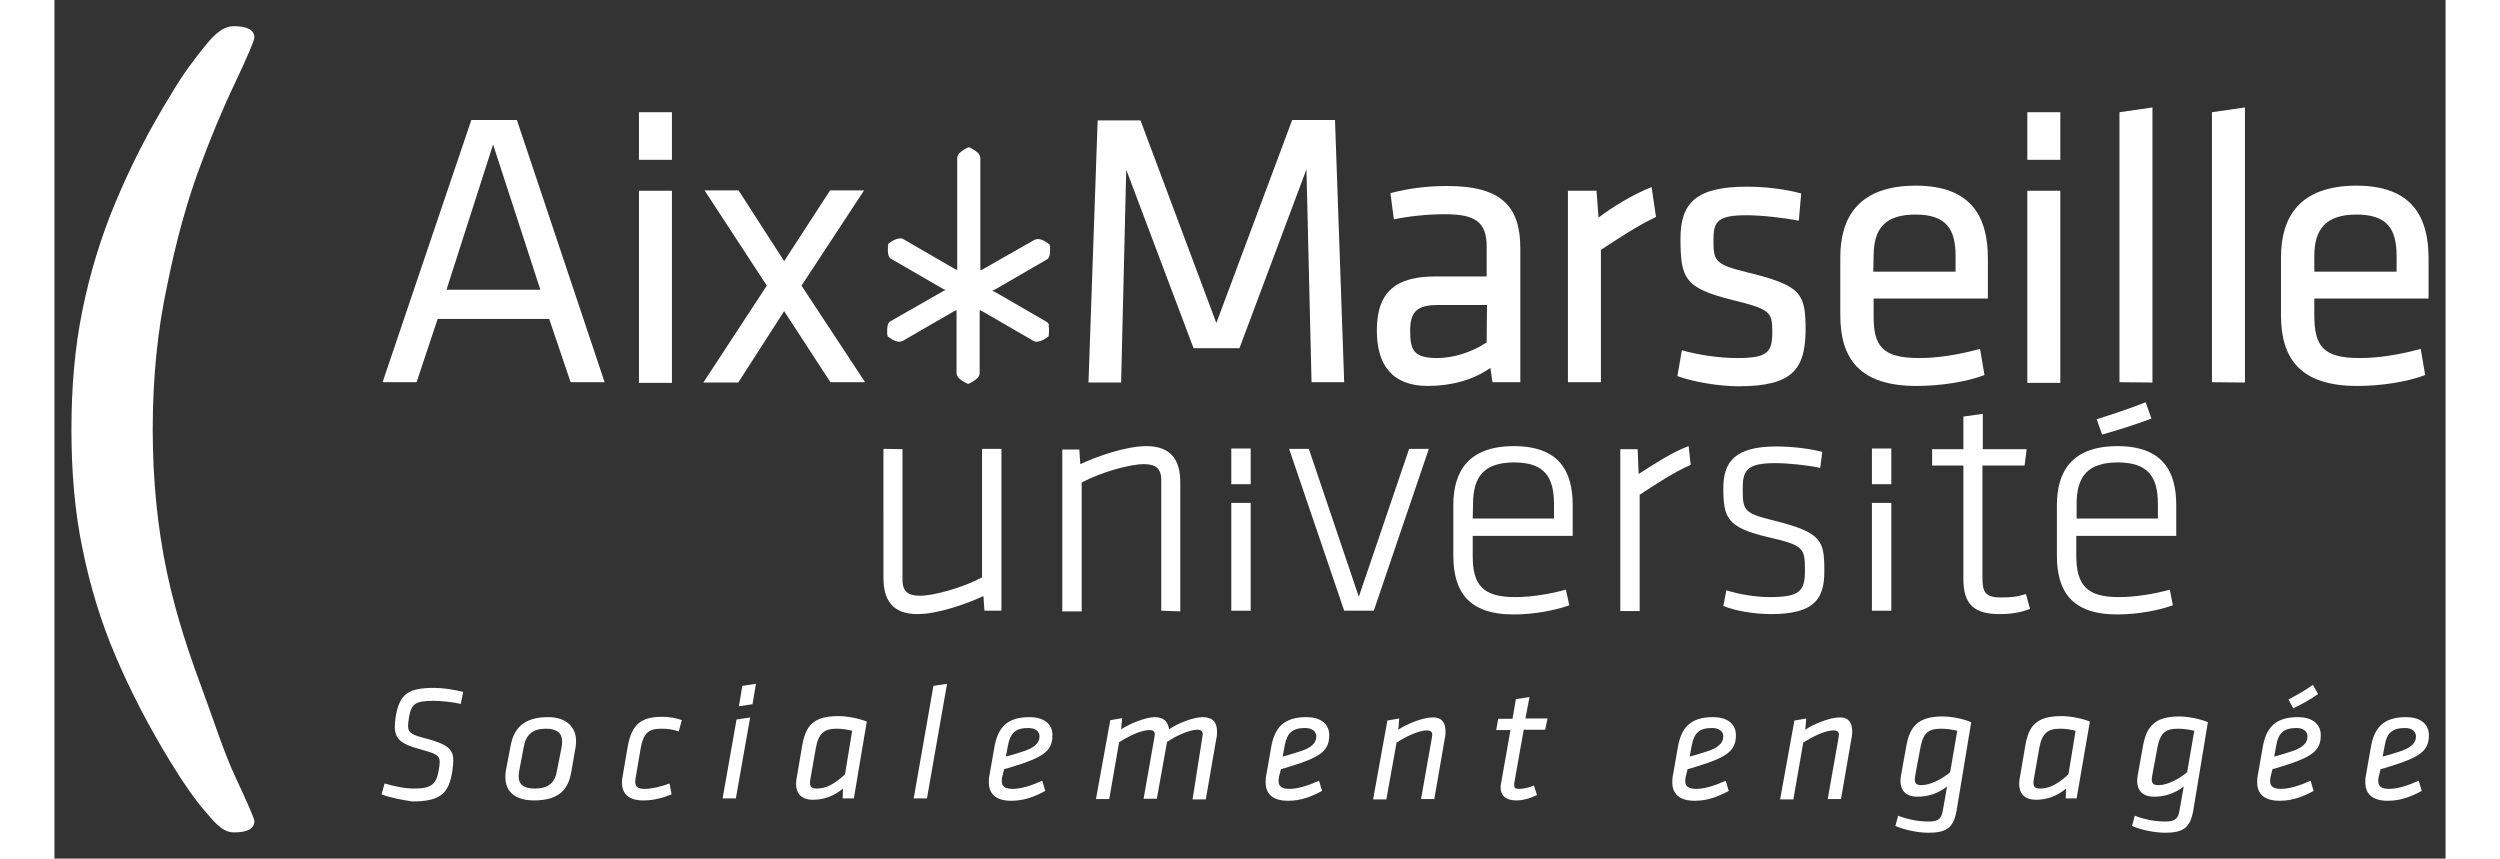 <?xml version="1.0" encoding="utf-8"?>
<!-- Generator: Adobe Illustrator 24.3.0, SVG Export Plug-In . SVG Version: 6.00 Build 0)  -->
<svg version="1.1" id="Logo_AMU_SE" xmlns="http://www.w3.org/2000/svg" xmlns:xlink="http://www.w3.org/1999/xlink" x="0px"
	 y="0px"  width="396" height="136" viewBox="0 0 703.2 252.5" style="enable-background:new 0 0 703.2 252.5;" xml:space="preserve">
<rect x="0" y="0" width="703.2" height="252.5" fill="#333333" stroke="none"/>
<style type="text/css">
	.st0{fill:#fff;}
</style>
<g>
	<g>
		<g>
			<path class="st0" d="M249.4,132.1v38.4c0,3.6,1.8,4.7,5.2,4.7c3.9,0,12.4-2.3,18.2-5.4V132h5.7v47.6h-5l-0.3-4.3
				c-5.1,2.4-13.6,5.3-19.4,5.3c-7.4,0-10-4.2-10-10.7V132L249.4,132.1L249.4,132.1z"/>
			<path class="st0" d="M325.5,179.6v-38.4c0-3.6-1.8-4.7-5.2-4.7c-3.9,0-12.4,2.3-18.2,5.4v37.9h-5.7v-47.6h5l0.3,4.3
				c5.1-2.4,13.6-5.3,19.4-5.3c7.4,0,10,4.2,10,10.7v37.9L325.5,179.6L325.5,179.6z"/>
			<path class="st0" d="M346.1,142.4v-10.5h5.7v10.5H346.1z M346.1,179.6v-31.7h5.7v31.7H346.1z"/>
			<path class="st0" d="M388,179.6h-8.7l-16.2-47.6h5.8l14.7,43.5l14.8-43.5h5.8L388,179.6z"/>
			<path class="st0" d="M429.5,175.6c4.8,0,10.4-0.9,15-2.2l1,4.6c-4.4,1.6-10.6,2.7-16.4,2.7c-13.4,0-17.7-6.9-17.7-17.3v-14.9
				c0-9.8,4.4-17.3,17.8-17.3s17.3,7.5,17.3,17.3v9.1h-29.4v6C417.1,172,420.1,175.6,429.5,175.6z M417.1,152.5H441v-4.3
				c0-8-2.9-12.2-11.7-12.2c-8.9,0-12.1,4.2-12.1,12.2L417.1,152.5L417.1,152.5z"/>
			<path class="st0" d="M481.2,136.7c-5,2.2-10.4,5.8-15,8.8v34.2h-5.7v-47.6h5.1l0.3,7.3c5.1-3.3,10.2-6.6,14.7-8.2L481.2,136.7z"
				/>
			<path class="st0" d="M504.8,180.6c-4.7,0-10.4-0.9-14-2.4l0.9-4.6c4,1.3,9.1,2,12.6,2c8.8,0,10.5-1.6,10.5-7.7
				c0-6.8-0.2-7.5-11.1-10c-11.9-2.8-12.9-5.8-12.9-14.4c0-8,3.8-12.2,15.6-12.2c4.4,0,9.8,0.6,13.5,1.6l-0.6,4.7
				c-3.8-0.8-9.4-1.4-13.3-1.4c-8.3,0-9.5,2.2-9.5,7.4c0,6.6,0.3,7.3,9.2,9.5c14,3.5,14.8,5.8,14.8,14.7
				C520.6,176.2,517.5,180.6,504.8,180.6z"/>
			<path class="st0" d="M534.5,142.4v-10.5h5.7v10.5H534.5z M534.5,179.6v-31.7h5.7v31.7H534.5z"/>
			<path class="st0" d="M581,179.1c-2.8,1-5.4,1.5-8.9,1.5c-7.5,0-10.7-2.8-10.7-10.3v-33.4h-9.2v-4.8h9.2v-9.6l5.7-0.8v10.4H580
				l-0.6,4.8H567v32.8c0,4.2,0.6,6,5.4,6c2.7,0,4.5-0.1,7.4-1L581,179.1z"/>
			<path class="st0" d="M607.1,175.6c4.8,0,10.4-0.9,15-2.2l0.9,4.6c-4.4,1.6-10.6,2.7-16.4,2.7c-13.4,0-17.7-6.9-17.7-17.3v-14.9
				c0-9.8,4.4-17.3,17.8-17.3c13.4,0,17.3,7.5,17.3,17.3v9.1h-29.4v6C594.7,172,597.6,175.6,607.1,175.6z M594.7,152.5h23.9v-4.3
				c0-8-2.9-12.2-11.8-12.2s-12.1,4.2-12.1,12.2V152.5L594.7,152.5z"/>
		</g>
		<path class="st0" d="M600.6,123.3c4.4-1.4,9.6-3.1,14.4-5l1.7,4.8c-4.8,1.8-10.2,3.5-14.5,4.7L600.6,123.3z"/>
	</g>
	<g>
		<g>
			<g>
				<path class="st0" d="M161.8,112.4h-10l-6.3-18.6h-32.8l-6.2,18.6h-10l26.1-77.1h13.4L161.8,112.4z M129,42.5l-13.7,42.7h27.6
					L129,42.5z"/>
				<path class="st0" d="M171.9,47V33h9.7v14H171.9z M171.9,112.4V56.1h9.7v56.5h-9.7V112.4z"/>
				<path class="st0" d="M190.9,112.4L209.5,84L191.2,56h10l13.4,20.8L228.1,56h10L219.7,84l18.7,28.4h-10.2l-13.6-20.9l-13.5,21
					h-10.3L190.9,112.4L190.9,112.4z"/>
			</g>
			<g>
				<path class="st0" d="M315.2,49.9l-1.5,62.6h-9.6l2.7-77.1h12.6L341.7,95l22.3-59.7h12.6l2.7,77.1h-9.6l-1.5-62.6l-19.7,52.6H335
					L315.2,49.9z"/>
				<path class="st0" d="M431.1,112.4h-8.2l-0.6-4.2c-5,3.5-11.4,5.3-18.4,5.3c-10.5,0-15-6.2-15-16.3c0-11.7,5.9-15.9,17.3-15.9h15
					v-8.8c0-7-3.1-9.5-12.2-9.5c-5.4,0-10.7,0.6-15.1,1.5l-1-7.7c5.3-1.4,10.7-2.1,16.7-2.1c16.2,0,21.5,6.2,21.5,18.4V112.4
					L431.1,112.4z M421.3,89.7h-14.4c-6,0-8.2,1.8-8.2,7.5c0,5.8,1,8.1,8,8.1c4.8,0,10.3-1.8,14.5-4.6L421.3,89.7L421.3,89.7z"/>
				<path class="st0" d="M471,63.8c-5.3,2.5-11.4,6.5-16.2,9.7v38.9h-9.7V56.1h8.4l0.6,7.9c4.2-3.2,9.9-6.7,15.6-9L471,63.8z"/>
				<path class="st0" d="M495.3,113.6c-5.8,0-13.4-1.3-18-3l1.3-7.6c4.8,1.4,11.2,2.3,16.2,2.3c8.9,0,10.4-1.6,10.4-7.6
					c0-6-0.5-6.7-11.8-9.5c-14-3.5-15.2-6.3-15.2-18.1c0-10.4,4.6-15.2,19.5-15.2c5.4,0,11.3,0.7,16,2l-0.7,8
					c-4.7-0.9-11-1.6-15.6-1.6c-8.3,0-9.5,2-9.5,7c0,6.2,0.1,7.4,9.6,9.7c16.2,4,17.5,6,17.5,17.3
					C514.8,108.3,511.5,113.6,495.3,113.6z"/>
				<path class="st0" d="M548.4,105.3c5.5,0,11.7-1,17.9-2.7l1.3,7.7c-5.3,2-12.8,3.2-20,3.2c-16.7,0-22.4-8-22.4-20.8v-17
					c0-11.7,5.3-21.1,22.2-21.1c16.7,0,21.2,9.6,21.2,21.4v11.8H535v4.7C534.9,101.7,537.4,105.3,548.4,105.3z M534.9,79.9h24.2
					v-4.6c0-7.9-2.7-12.2-11.8-12.2S535,67.4,535,75.3L534.9,79.9L534.9,79.9z"/>
				<path class="st0" d="M580.2,47V33h9.7v14H580.2z M580.2,112.4V56.1h9.7v56.5h-9.7V112.4z"/>
				<path class="st0" d="M607.3,112.4V33l9.7-1.4v80.9L607.3,112.4L607.3,112.4z"/>
				<path class="st0" d="M634.5,112.4V33l9.7-1.4v80.9L634.5,112.4L634.5,112.4z"/>
				<path class="st0" d="M678,105.3c5.5,0,11.7-1,17.9-2.7l1.3,7.7c-5.3,2-12.8,3.2-20,3.2c-16.7,0-22.4-8-22.4-20.8v-17
					c0-11.7,5.3-21.1,22.2-21.1c16.7,0,21.2,9.6,21.2,21.4v11.8h-33.6v4.7C664.6,101.7,667,105.3,678,105.3z M664.6,79.9h24.2v-4.6
					c0-7.9-2.7-12.2-11.8-12.2c-9.1,0-12.4,4.4-12.4,12.2L664.6,79.9L664.6,79.9z"/>
			</g>
		</g>
		<path class="st0" d="M291.7,94.6l-15.2-8.8c0,0-0.2-0.1-0.7-0.3c0.2-0.1,0.5-0.2,0.7-0.3l15.2-8.8c0.7-0.3,0.9-1,1-1.5
			c0.1-0.6,0.1-1,0.1-1.5c0-0.7,0-1.2-0.1-1.2v-0.3l-0.3-0.2c-0.1,0-1.6-1.4-3.2-1.4c-0.3,0-0.6,0.1-0.9,0.2L273,79.2
			c-0.2,0.1-0.5,0.2-0.7,0.3c0-0.2,0-0.6,0-0.8V46.5c-0.1-1.3-1-1.8-1.7-2.3c-0.7-0.5-1.4-0.8-1.4-0.8l-0.3-0.1l-0.3,0.1
			c0,0-0.7,0.3-1.4,0.8c-0.7,0.5-1.6,1-1.7,2.3v32.1c0,0.2,0,0.6,0,0.8c-0.2-0.1-0.5-0.2-0.7-0.3l-15.2-8.8
			c-0.3-0.2-0.7-0.2-0.9-0.2c-1.7,0.1-3.2,1.4-3.2,1.4l-0.3,0.2V72c0,0-0.1,0.5-0.1,1.2c0,0.5,0,1,0.1,1.5s0.3,1.2,1,1.5l15.2,8.8
			c0.2,0.1,0.5,0.2,0.7,0.3c-0.5,0.2-0.7,0.3-0.7,0.3L246,94.4c-0.7,0.3-0.9,1-1,1.5c-0.1,0.6-0.1,1-0.1,1.5c0,0.7,0,1.2,0.1,1.2
			v0.3l0.3,0.2c0.1,0,1.6,1.4,3.2,1.4l0,0c0.3,0,0.6-0.1,0.9-0.2l15.2-8.8l0,0c0,0,0.2-0.1,0.7-0.3c0,0.5,0,0.8,0,0.8v17.7
			c0.1,1.3,1,1.8,1.7,2.3c0.7,0.5,1.4,0.7,1.4,0.8l0.3,0.1l0.3-0.1c0,0,0.7-0.3,1.4-0.8c0.7-0.5,1.6-1,1.7-2.3V92l0,0
			c0,0,0-0.3,0-0.8c0.5,0.2,0.7,0.3,0.7,0.3l15.2,8.8c0.3,0.2,0.7,0.2,0.9,0.2c1.7-0.1,3.2-1.4,3.2-1.4l0.3-0.2v-0.3
			c0,0,0.1-0.5,0.1-1.2c0-0.5,0-1-0.1-1.5C292.6,95.6,292.4,95,291.7,94.6z"/>
	</g>
	<g>
		<path class="st0" d="M5,126.3c0-12.5,1-24.1,3.2-34.9c2.2-10.9,5.4-21.5,9.8-32s9.7-21,16.2-31.5c3.8-6.5,7.3-10.9,9.7-13.9
			c2.5-3.1,5.2-6.3,8.9-6.3c4,0,6,1.2,6,3.3c0,0.8-1.8,5.2-5.7,13.4s-7.4,16.7-10.7,25.7c-3.3,9-6.5,20.2-9.2,33.6
			c-2.9,13.4-4.3,27.6-4.3,42.6c0,14.8,1.4,28.9,4.2,42.1s6.8,24.7,10.4,34.4c3.6,9.7,6.3,18.5,9.9,26.1c3.6,7.7,5.4,11.9,5.4,12.6
			c0,2.2-2.1,3.3-6,3.3c-3.8,0-6.3-3.8-8.9-6.7c-2.5-2.9-5.8-7.5-9.7-13.9C27.7,213.6,22.3,203.1,18,193c-4.3-10-7.5-20.6-9.7-31.4
			C6,150.7,5,138.9,5,126.3z"/>
	</g>
	<g>
		<g>
			<path class="st0" d="M96.2,233.6l0.9-3.2c3,0.9,5.9,1.5,8.7,1.5c5.2,0,6.5-1.4,7.2-5.3c0.2-1,0.3-1.8,0.3-2.5
				c0-2.1-1.3-2.5-5.9-3.8c-5.7-1.5-7.3-3.2-7.3-6.6c0-0.9,0.1-2.1,0.3-3.2c1.2-6.6,3.8-8.2,11.4-8.2c2.4,0,5.9,0.5,8.4,1.2
				l-0.7,3.5c-2.8-0.6-6-0.9-8-0.9c-5.4,0-6.5,0.9-7.2,4.7c-0.2,1.2-0.3,2.1-0.3,2.7c0,2.1,1.3,2.7,5.7,3.8c5.9,1.6,7.6,3.1,7.6,6.3
				c0,0.8-0.1,2.1-0.3,3.3c-1,5.9-2.9,8.8-11.7,8.8C102.7,235.3,98.9,234.7,96.2,233.6z"/>
			<path class="st0" d="M132.8,226.4l1.3-6.8c1-5.8,4.3-8.7,11.1-8.7c5.4,0,8.2,3,8.2,7c0,0.3,0,0.9-0.1,1.6L152,227
				c-0.9,5.3-3.7,8.4-11.1,8.4C134.1,235.3,131.9,231.5,132.8,226.4z M149.2,219.5c0.1-0.6,0.1-1,0.1-1.4c0-2.5-1.5-3.8-4.8-3.8
				c-3.9,0-5.9,1.8-6.5,5.5l-1.3,6.8c-0.6,3.2,0.2,5.3,4.6,5.3c4,0,5.9-1.7,6.5-5.3L149.2,219.5z"/>
			<path class="st0" d="M183.6,215.1c-1.6-0.6-3.5-0.8-5.1-0.8c-3.8,0-5.3,1.3-6.1,5.8l-1.5,8.8c0,0.3-0.1,0.7-0.1,1
				c0,1.5,0.8,2.1,2.8,2.1c2.1,0,5-0.7,7.3-1.6l0.6,3.2c-2.4,1-5.2,1.8-8.3,1.8c-4.5,0-6.3-2.1-6.3-5.3c0-0.3,0-1,0.2-1.8l1.5-8.8
				c1.2-6.5,3.9-8.7,10.2-8.7c1.7,0,4,0.3,5.7,1L183.6,215.1z"/>
			<path class="st0" d="M200.6,211.6l4-0.6l-4.2,23.8h-3.9L200.6,211.6z M202.3,201.7l4-0.6l-1,6l-4,0.6L202.3,201.7z"/>
			<path class="st0" d="M235.1,234.8h-3.3l0.1-2.9c-2.7,2.3-5.8,3.3-8.8,3.3c-3.6,0-5-2-5-4.7c0-0.6,0.1-1.3,0.2-1.8l1.6-9.4
				c1-5.7,3.1-8.7,10.6-8.7c2.9,0,6.1,0.7,8.4,1.6L235.1,234.8z M234.6,214.9c-1.3-0.3-2.9-0.6-4.5-0.6c-3.6,0-5.4,1.2-6.2,5.8
				l-1.5,8.5c-0.1,0.6-0.2,1.3-0.2,1.6c0,1.2,0.5,1.7,2,1.7c3,0,5.5-1.6,8.3-4.2L234.6,214.9z"/>
			<path class="st0" d="M258.5,201.7l4-0.6l-5.9,33.7h-3.9L258.5,201.7z"/>
			<path class="st0" d="M278.7,228.6c-0.1,0.6-0.1,0.9-0.1,1c0,1.5,0.7,2.4,3.2,2.4c2.4,0,5.4-0.9,8.7-2.4l0.9,3
				c-3,1.6-6.1,2.9-10,2.9c-4.7,0-6.6-2.2-6.6-5.4c0-0.6,0-1.4,0.2-2.2l1.4-8c1-5.9,3.7-9,10.4-9c3.9,0,6.7,1.8,6.7,5.3
				c0,3.9-1.8,5.9-8.4,8.2c-2.9,0.9-3.8,1.3-5.8,1.8L278.7,228.6z M289.7,216.6c0-1.5-1.2-2.5-3.3-2.5c-3.7,0-5.3,1.4-6,5.2
				l-0.6,3.2c1.3-0.3,2.1-0.6,4.4-1.3C288,220.1,289.7,218.6,289.7,216.6z"/>
			<path class="st0" d="M337.6,216.7c0-0.3,0.1-0.7,0.1-0.8c0-0.9-0.5-1.3-1.6-1.3c-2.3,0-6.3,1.8-8.9,3.6l-3,16.7h-3.9l3.2-18.1
				c0-0.3,0.1-0.7,0.1-0.8c0-0.9-0.5-1.3-1.6-1.3c-2.3,0-6,1.7-8.9,3.6l-2.9,16.7h-3.9l4.2-23.2l3.5-0.6l-0.3,3.3
				c2.3-1.6,7.2-3.6,9.9-3.6c2.7,0,3.9,1.4,4.2,3.6c2.5-1.8,7.2-3.6,9.9-3.6c3,0,4.2,1.6,4.2,4.2c0,0.6,0,1.3-0.2,2.1l-3.1,17.9
				h-3.9L337.6,216.7z"/>
			<path class="st0" d="M360.1,228.6c-0.1,0.6-0.1,0.9-0.1,1c0,1.5,0.7,2.4,3.2,2.4c2.4,0,5.4-0.9,8.7-2.4l0.9,3
				c-3,1.6-6.1,2.9-10,2.9c-4.7,0-6.6-2.2-6.6-5.4c0-0.6,0-1.4,0.2-2.2l1.4-8c1-5.9,3.7-9,10.4-9c3.9,0,6.7,1.8,6.7,5.3
				c0,3.9-1.8,5.9-8.4,8.2c-2.9,0.9-3.8,1.3-5.8,1.8L360.1,228.6z M371.1,216.6c0-1.5-1.2-2.5-3.3-2.5c-3.7,0-5.3,1.4-6,5.2
				l-0.6,3.2c1.3-0.3,2.1-0.6,4.4-1.3C369.5,220.1,371.1,218.6,371.1,216.6z"/>
			<path class="st0" d="M409.1,215c0,0.6,0,1.3-0.2,2.1l-3.1,17.9h-3.9l3.2-18.1c0-0.3,0.1-0.7,0.1-0.8c0-0.9-0.5-1.3-1.6-1.3
				c-2.3,0-6,1.7-8.9,3.6l-3,16.7h-3.9l4.2-23.2l3.5-0.6l-0.3,3.3c2.3-1.6,7.2-3.6,9.9-3.6C407.8,210.8,409.1,212.4,409.1,215z"/>
			<path class="st0" d="M425.3,231.6c0-0.2,0-0.6,0.1-1l2.8-15.9H424l0.6-3.3h4.2l1-5.8l4-0.6l-1.2,6.3h6.5l-0.7,3.3h-6.3l-2.8,15.8
				c0,0.3,0,0.3,0,0.6c0,0.7,0.3,1,1.4,1c1.3,0,2.8-0.3,4.4-1l0.9,2.8c-2.1,1-4,1.6-6.3,1.6C426.5,235.3,425.3,233.7,425.3,231.6z"
				/>
		</g>
		<g>
			<path class="st0" d="M479.7,228.6c-0.1,0.6-0.1,0.9-0.1,1c0,1.5,0.7,2.4,3.2,2.4c2.4,0,5.4-0.9,8.7-2.4l0.9,3
				c-3,1.6-6.1,2.9-10,2.9c-4.7,0-6.6-2.2-6.6-5.4c0-0.6,0-1.4,0.2-2.2l1.4-8c1-5.9,3.7-9,10.4-9c3.9,0,6.7,1.8,6.7,5.3
				c0,3.9-1.8,5.9-8.4,8.2c-2.9,0.9-3.8,1.3-5.8,1.8L479.7,228.6z M490.8,216.6c0-1.5-1.2-2.5-3.3-2.5c-3.7,0-5.3,1.4-6,5.2
				l-0.6,3.2c1.3-0.3,2.1-0.6,4.4-1.3C489.1,220.1,490.8,218.6,490.8,216.6z"/>
			<path class="st0" d="M528.7,215c0,0.6,0,1.3-0.2,2.1l-3.1,17.9h-3.9l3.2-18.1c0-0.3,0.1-0.7,0.1-0.8c0-0.9-0.5-1.3-1.6-1.3
				c-2.3,0-6,1.7-8.9,3.6l-2.9,16.7h-3.9l4.2-23.2l3.5-0.6l-0.3,3.3c2.3-1.6,7.2-3.6,9.9-3.6C527.4,210.8,528.7,212.4,528.7,215z"/>
			<path class="st0" d="M559.4,238.4c-0.9,5-2.9,6.5-8.3,6.5c-3.1,0-7.3-0.9-9.7-2l0.8-3c3.2,1.2,6.2,1.7,9,1.7c3,0,3.8-0.9,4.2-3.5
				l1.2-6.8c-2.7,2.1-5.7,3-8.7,3c-3.6,0-5-2-5-4.7c0-0.6,0.1-1.3,0.2-1.8l1.5-8.3c1-5.7,3.3-8.8,10.7-8.8c2.3,0,5.9,0.6,8.4,1.7
				L559.4,238.4z M559.6,214.9c-1.3-0.3-3.1-0.6-4.7-0.6c-3.9,0-5.4,1.3-6.2,5.9l-1.4,7.5c-0.1,0.6-0.2,1.2-0.2,1.5
				c0,1.2,0.5,1.7,2,1.7c2.5,0,5.9-1.7,8.4-3.8L559.6,214.9z"/>
			<path class="st0" d="M594.7,234.8h-3.2l0.1-2.9c-2.7,2.3-5.8,3.3-8.8,3.3c-3.6,0-5-2-5-4.7c0-0.6,0.1-1.3,0.2-1.8l1.6-9.4
				c1-5.7,3.1-8.7,10.6-8.7c2.9,0,6.1,0.7,8.4,1.6L594.7,234.8z M594.4,214.9c-1.3-0.3-2.9-0.6-4.5-0.6c-3.6,0-5.4,1.2-6.2,5.8
				l-1.5,8.5c-0.1,0.6-0.2,1.3-0.2,1.6c0,1.2,0.5,1.7,2,1.7c2.9,0,5.5-1.6,8.3-4.2L594.4,214.9z"/>
			<path class="st0" d="M629,238.4c-0.9,5-2.9,6.5-8.3,6.5c-3.1,0-7.3-0.9-9.7-2l0.8-3c3.2,1.2,6.2,1.7,9,1.7c3,0,3.8-0.9,4.2-3.5
				l1.2-6.8c-2.7,2.1-5.7,3-8.7,3c-3.6,0-5-2-5-4.7c0-0.6,0.1-1.3,0.2-1.8l1.5-8.3c1-5.7,3.3-8.8,10.7-8.8c2.3,0,5.9,0.6,8.4,1.7
				L629,238.4z M629.3,214.9c-1.3-0.3-3.1-0.6-4.7-0.6c-3.9,0-5.4,1.3-6.2,5.9l-1.4,7.5c-0.1,0.6-0.2,1.2-0.2,1.5
				c0,1.2,0.5,1.7,2,1.7c2.5,0,5.9-1.7,8.4-3.8L629.3,214.9z"/>
			<path class="st0" d="M651.7,228.6c-0.1,0.6-0.1,0.9-0.1,1c0,1.5,0.7,2.4,3.2,2.4c2.4,0,5.4-0.9,8.7-2.4l0.9,3
				c-3,1.6-6.1,2.9-10,2.9c-4.7,0-6.6-2.2-6.6-5.4c0-0.6,0-1.4,0.2-2.2l1.4-8c1-5.9,3.7-9,10.4-9c3.9,0,6.7,1.8,6.7,5.3
				c0,3.9-1.8,5.9-8.4,8.2c-2.9,0.9-3.8,1.3-5.8,1.8L651.7,228.6z M662.6,216.6c0-1.5-1.2-2.5-3.2-2.5c-3.7,0-5.4,1.4-6,5.2
				l-0.6,3.2c1.3-0.3,2.1-0.6,4.4-1.3C661,220.1,662.6,218.6,662.6,216.6z M657,205.7c2.3-1.2,4.7-2.5,7.2-4.3l1.5,2.7
				c-2.4,1.7-4.2,2.7-7.3,4.2L657,205.7z"/>
			<path class="st0" d="M683.5,228.6c-0.1,0.6-0.1,0.9-0.1,1c0,1.5,0.7,2.4,3.2,2.4c2.4,0,5.4-0.9,8.7-2.4l0.9,3
				c-3,1.6-6.1,2.9-10,2.9c-4.7,0-6.6-2.2-6.6-5.4c0-0.6,0-1.4,0.2-2.2l1.4-8c1-5.9,3.7-9,10.4-9c3.9,0,6.7,1.8,6.7,5.3
				c0,3.9-1.8,5.9-8.4,8.2c-2.9,0.9-3.8,1.3-5.8,1.8L683.5,228.6z M694.5,216.6c0-1.5-1.2-2.5-3.2-2.5c-3.7,0-5.4,1.4-6,5.2
				l-0.6,3.2c1.3-0.3,2.1-0.6,4.4-1.3C692.9,220.1,694.5,218.6,694.5,216.6z"/>
		</g>
	</g>
</g>
</svg>
